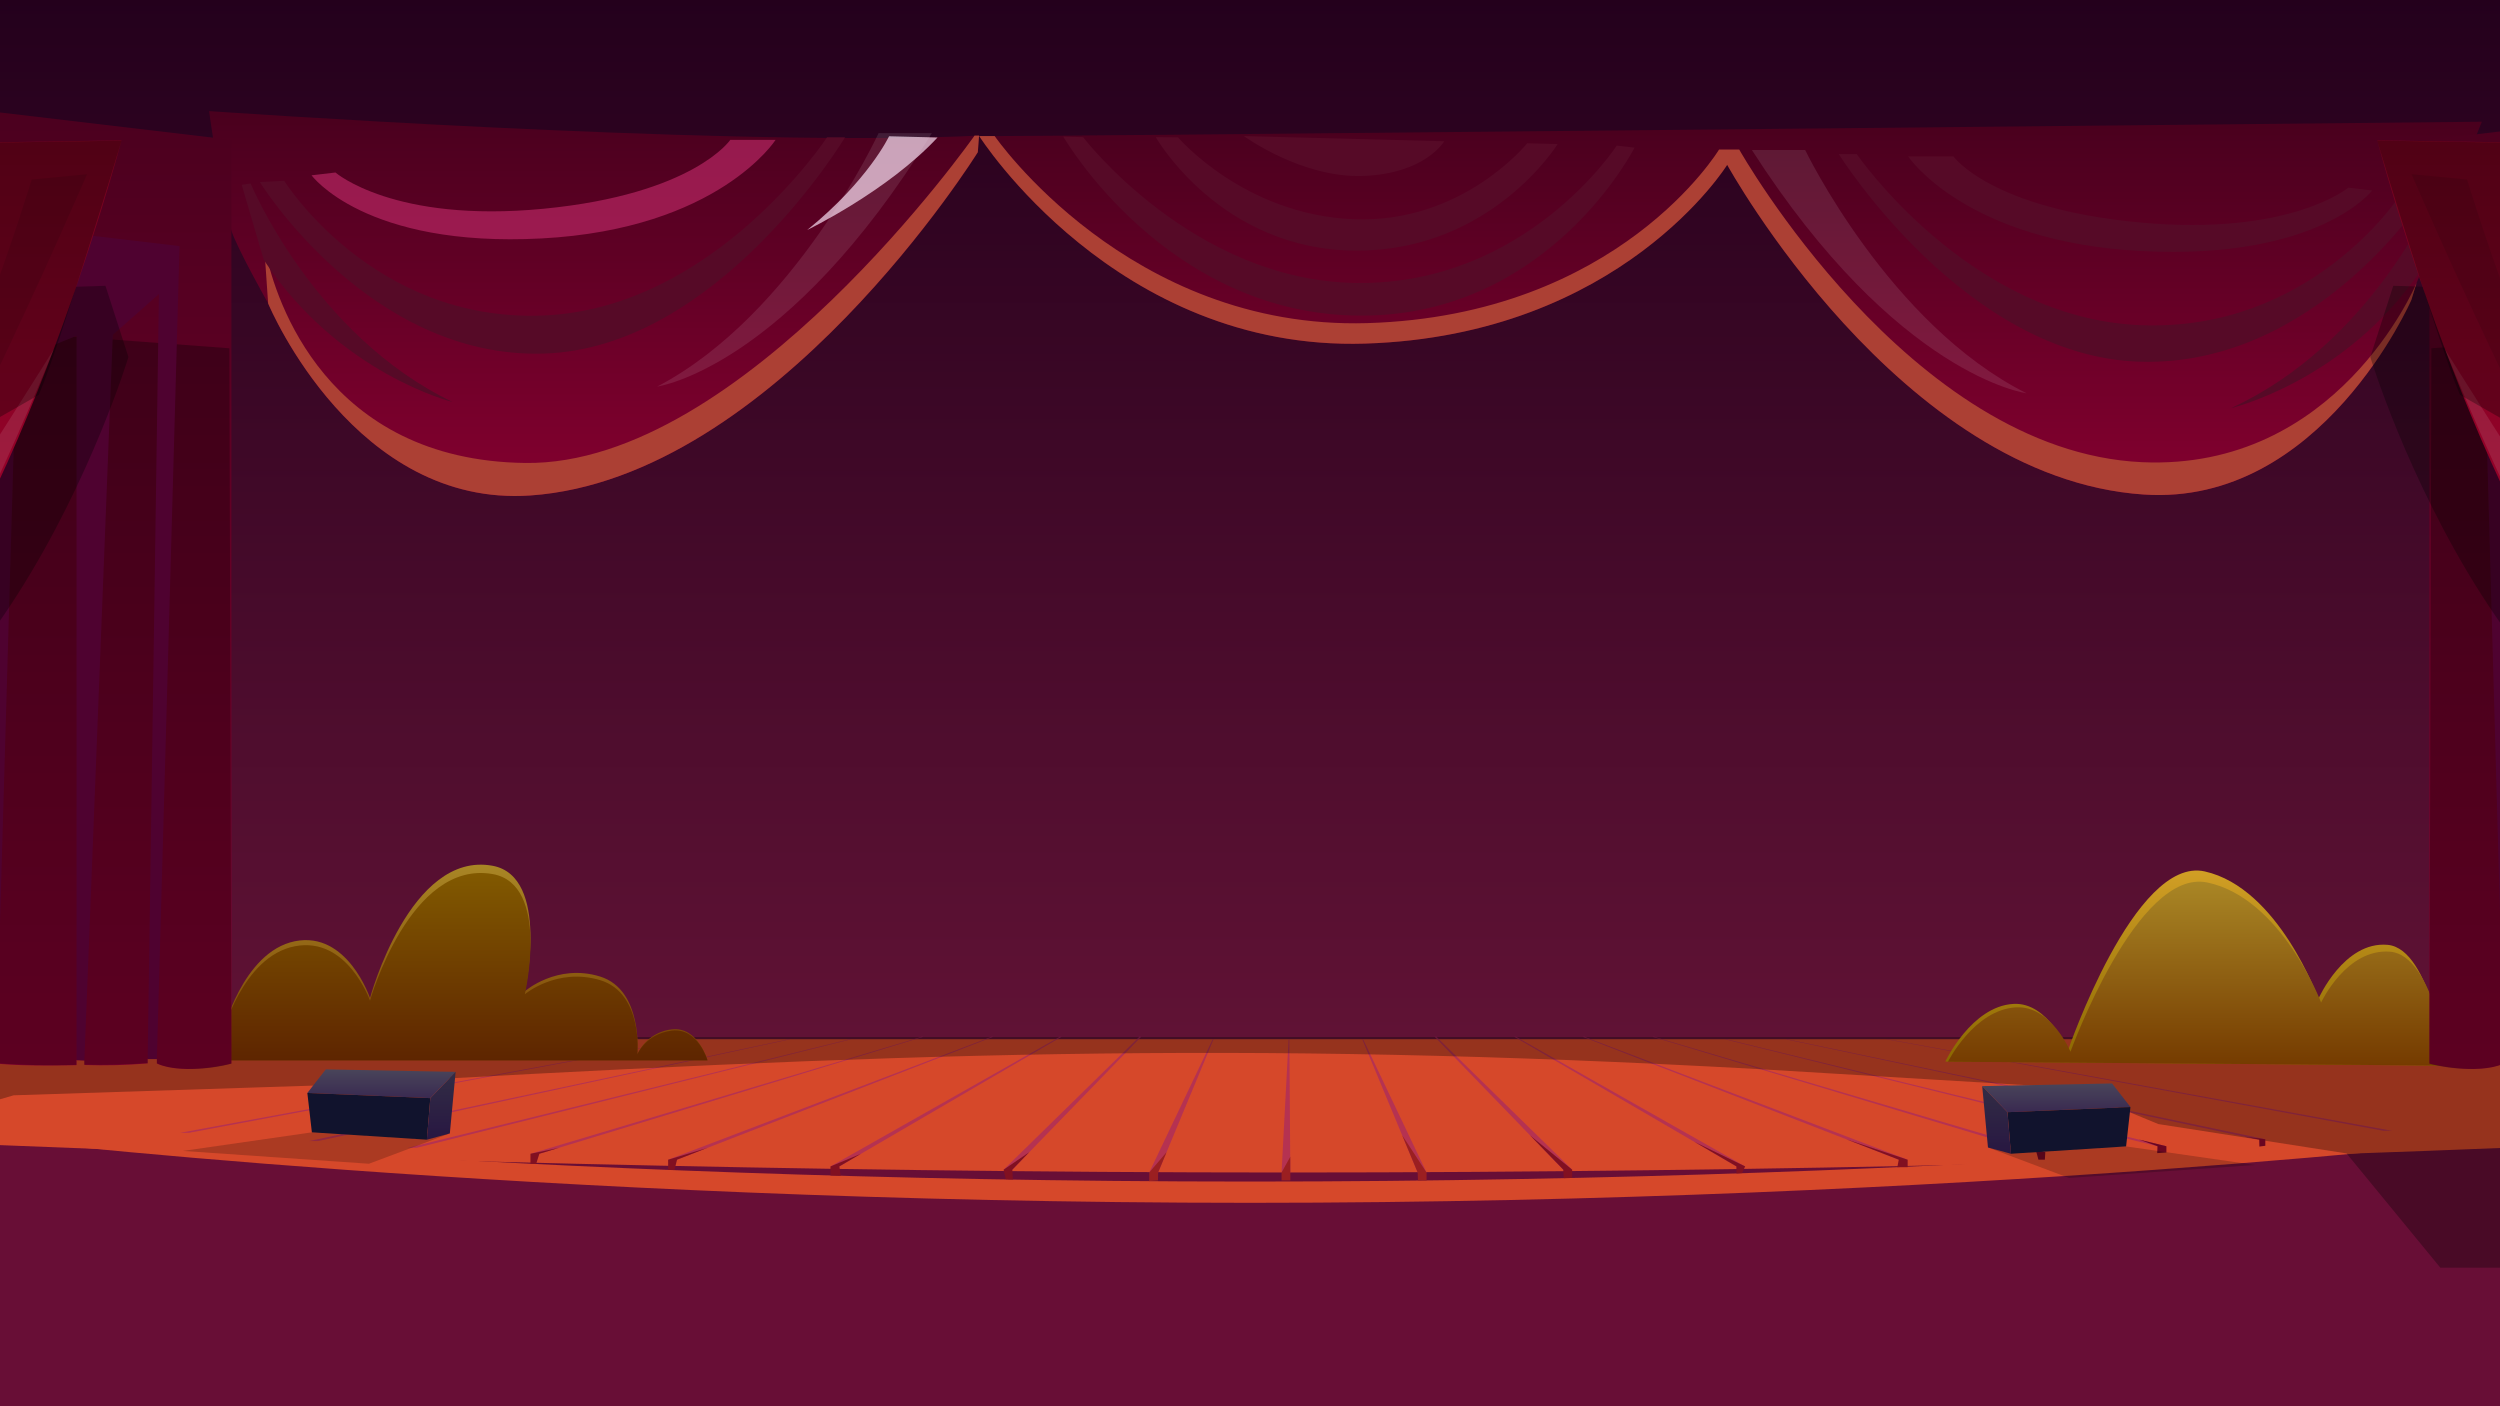 <?xml version="1.0" encoding="utf-8"?>
<!-- Generator: Adobe Illustrator 25.2.3, SVG Export Plug-In . SVG Version: 6.00 Build 0)  -->
<svg version="1.1" id="Layer_1" xmlns="http://www.w3.org/2000/svg" xmlns:xlink="http://www.w3.org/1999/xlink" x="0px" y="0px"
	 viewBox="0 0 1600 900" style="enable-background:new 0 0 1600 900;" xml:space="preserve">
<rect x="0" y="0" width="1600" height="900" fill="#808080" stroke="none"/>
<style type="text/css">
	.st0{clip-path:url(#SVGID_2_);}
	.st1{fill-rule:evenodd;clip-rule:evenodd;fill:url(#SVGID_3_);}
	.st2{fill-rule:evenodd;clip-rule:evenodd;fill:#680E36;}
	.st3{fill-rule:evenodd;clip-rule:evenodd;fill:#D6482A;}
	.st4{opacity:0.67;fill-rule:evenodd;clip-rule:evenodd;fill:#A62764;enable-background:new    ;}
	.st5{opacity:0.3;}
	.st6{fill-rule:evenodd;clip-rule:evenodd;fill:#811021;}
	.st7{fill-rule:evenodd;clip-rule:evenodd;fill:#6A0621;}
	.st8{fill-rule:evenodd;clip-rule:evenodd;fill:#9B1F21;}
	.st9{fill:url(#SVGID_4_);}
	.st10{fill:url(#SVGID_5_);}
	.st11{fill:url(#SVGID_6_);}
	.st12{fill:url(#SVGID_7_);}
	.st13{fill:url(#SVGID_8_);}
	.st14{fill:url(#SVGID_9_);}
	.st15{fill:#AC4034;}
	.st16{fill:#560A27;}
	.st17{opacity:0.1;}
	.st18{fill:#FFFFFF;}
	.st19{opacity:0.67;fill:#BB2864;enable-background:new    ;}
	.st20{opacity:0.67;fill:#FFE7FA;enable-background:new    ;}
	.st21{opacity:0.2;}
	.st22{fill-rule:evenodd;clip-rule:evenodd;fill:url(#SVGID_10_);}
	.st23{fill-rule:evenodd;clip-rule:evenodd;fill:#11132D;}
	.st24{fill-rule:evenodd;clip-rule:evenodd;fill:url(#SVGID_11_);}
	.st25{fill:url(#SVGID_12_);}
	.st26{opacity:0.3;enable-background:new    ;}
	.st27{fill:#4F0230;}
	.st28{fill:url(#SVGID_13_);}
	.st29{fill:url(#SVGID_14_);}
	.st30{fill:url(#SVGID_15_);}
	.st31{fill-rule:evenodd;clip-rule:evenodd;}
	.st32{fill-rule:evenodd;clip-rule:evenodd;fill:url(#SVGID_16_);}
	.st33{fill-rule:evenodd;clip-rule:evenodd;fill:url(#SVGID_17_);}
</style>
<g>
	<defs>
		<rect id="SVGID_1_" width="1600" height="900"/>
	</defs>
	<clipPath id="SVGID_2_">
		<use xlink:href="#SVGID_1_"  style="overflow:visible;"/>
	</clipPath>
	<g class="st0">
		
			<linearGradient id="SVGID_3_" gradientUnits="userSpaceOnUse" x1="800" y1="205.62" x2="800" y2="909.68" gradientTransform="matrix(1 0 0 -1 0 900)">
			<stop  offset="0" style="stop-color:#631336"/>
			<stop  offset="1" style="stop-color:#23001C"/>
		</linearGradient>
		<polygon class="st1" points="-280,671.7 -280,-9.7 1880,-9.7 1880,694.4 		"/>
		<polygon class="st2" points="-286,714.6 -289,933 1886.9,933 1886.8,718.7 		"/>
		<path class="st3" d="M-363.3,714.6c0,0,547.4,35.8,1187,35.8s1139.6-34,1139.6-34v-28l-267.8-23.3h-1815l-243.9,10.8L-363.3,714.6
			z"/>
		<path class="st3" d="M-12.9,719.4c0,0,338.8,36.8,812.9,36.8s812.8-36.8,812.8-36.8v8.2c0,0-353.1,42.2-812.8,42.2
			s-812.8-42.2-812.8-42.2L-12.9,719.4z"/>
		<polygon class="st4" points="820.2,750.4 824.7,665.1 825.2,665.1 825.8,750.4 		"/>
		<polygon class="st4" points="907.3,750.4 871.8,665.1 872.4,665.1 913,750.4 		"/>
		<polygon class="st4" points="1000.5,748.6 918.2,663.6 919.4,663.6 1006.2,748.6 		"/>
		<polygon class="st4" points="1111.3,746.5 969.2,663.6 970.4,663.6 1116.9,746.5 		"/>
		<polygon class="st4" points="1215.2,742.2 1013,663.6 1014.2,663.6 1220.9,742.2 		"/>
		<polygon class="st4" points="1303.3,737.4 1057.7,663.6 1058.8,663.6 1309,737.4 		"/>
		<polygon class="st4" points="1380.8,733.6 1103.7,665.1 1104.9,665.1 1386.5,733.6 		"/>
		<polygon class="st4" points="1444.1,729.1 1142.6,665.1 1143.8,665.1 1449.8,729.1 		"/>
		<polygon class="st4" points="1525.3,723.7 1207,665.1 1208.1,665.1 1530.9,723.7 		"/>
		<polygon class="st4" points="741.2,750.4 776.7,665.1 776.1,665.1 735.5,750.4 		"/>
		<polygon class="st4" points="647.9,748.6 730.3,663.6 729.1,663.6 642.3,748.6 		"/>
		<polygon class="st4" points="537.2,746.5 679.3,663.6 678.1,663.6 531.5,746.5 		"/>
		<polygon class="st4" points="433.3,742.2 635.5,663.6 634.3,663.6 427.6,742.2 		"/>
		<polygon class="st4" points="345.2,738.4 590.8,663.6 589.7,663.6 339.5,738.4 		"/>
		<polygon class="st4" points="266.7,734.6 544.8,665.1 543.6,665.1 261,734.6 		"/>
		<polygon class="st4" points="203.4,730.3 505.9,665.1 504.7,665.1 197.7,730.3 		"/>
		<polygon class="st4" points="120.9,725 441.5,665.1 440.4,665.1 115.2,725 		"/>
		<g class="st5">
			<path d="M1561.8,811.3l-60-73.1l-120.5-18.8l-56.2-23.2l-200.2-12c-334.7-18.5-552.5-10.4-912.9,10.2L8.7,701l-53.6,15.7
				l-153.8,17.9l-11.4,76.7H-280v-139l478.8-8.6h1474.6l212.9,18.1l-6.3,129.5H1561.8z"/>
		</g>
		<polygon class="st6" points="1000.8,754 1000.5,748.6 979.2,726.6 1006.2,748.6 1006.2,753.9 		"/>
		<polygon class="st6" points="1111.3,751 1111.3,746.5 1084.3,730.7 1116.9,746.5 1114.9,750.8 		"/>
		<polygon class="st6" points="1214.3,747 1215.2,742.2 1181.5,729.1 1220.9,742.2 1220.9,747 		"/>
		<polygon class="st7" points="1304.6,742.2 1303.3,737.4 1287.4,732.6 1309,737.4 1308.7,742.2 		"/>
		<polygon class="st7" points="1380.6,738 1380.8,733.6 1368.9,729.3 1386.5,733.6 1386.5,737.6 		"/>
		<polygon class="st7" points="1446,733.8 1445.9,729.3 1436.4,727.5 1449.8,729.1 1449.8,733.3 		"/>
		<polygon class="st8" points="913,755.5 913,750.4 897.4,726.6 907.3,750.4 907.5,755.5 		"/>
		<polygon class="st8" points="820.2,755.5 820.2,750.4 825.8,740.3 825.8,750.4 825.8,755.5 		"/>
		<polygon class="st8" points="735.5,755.9 735.5,750.4 746.6,737.4 741.2,750.4 741.1,755.5 		"/>
		<polygon class="st6" points="648.2,754.9 647.9,748.6 658.7,737.4 642.3,748.6 643.7,754.7 		"/>
		<polygon class="st6" points="531.5,752.3 531.5,746.5 551,738.4 537.2,746.5 538,752.5 		"/>
		<polygon class="st6" points="427.6,748.7 427.6,742.2 452.8,734.6 433.3,742.2 431.7,748.7 		"/>
		<polygon class="st6" points="339.5,744.8 339.5,738.4 357.8,734.6 345.2,738.4 343.1,745 		"/>
		
			<linearGradient id="SVGID_4_" gradientUnits="userSpaceOnUse" x1="291.678" y1="221.42" x2="291.678" y2="346.576" gradientTransform="matrix(1 0 0 -1 0 900)">
			<stop  offset="0" style="stop-color:#753B00"/>
			<stop  offset="1" style="stop-color:#A98625"/>
		</linearGradient>
		<path class="st9" d="M142.3,661.3c0,0,12.8-52.1,46.4-58.9s48.1,36.3,48.1,36.3s25.6-94.4,78.5-84.6c37,6.9,20.6,80.3,20.6,80.3
			s20.6-18,48.2-9.4s23.8,49.6,23.8,49.6c4.1-8.8,12.5-14.8,22.1-15.8c16.7-2,22.8,19.8,22.8,19.8H132.6
			C132.6,678.6,124,660.1,142.3,661.3z"/>
		
			<linearGradient id="SVGID_5_" gradientUnits="userSpaceOnUse" x1="291.653" y1="221.36" x2="291.653" y2="341.308" gradientTransform="matrix(1 0 0 -1 0 900)">
			<stop  offset="0" style="stop-color:#5E2500"/>
			<stop  offset="1" style="stop-color:#815900"/>
		</linearGradient>
		<path class="st10" d="M142.3,662c0,0,12.8-49.9,46.4-56.4s48.1,34.8,48.1,34.8s25.6-90.4,78.5-81c37,6.6,20.6,76.9,20.6,76.9
			s20.6-17.3,48.2-9s23.8,47.5,23.8,47.5s5.4-13.2,22.1-15.2s22.8,19,22.8,19H132.6C132.6,678.6,124,660.9,142.3,662z"/>
		
			<linearGradient id="SVGID_6_" gradientUnits="userSpaceOnUse" x1="1405.305" y1="217.95" x2="1405.305" y2="342.88" gradientTransform="matrix(1 0 0 -1 0 900)">
			<stop  offset="0" style="stop-color:#896600"/>
			<stop  offset="1" style="stop-color:#D19F25"/>
		</linearGradient>
		<path class="st11" d="M1565.5,682c0,0-9.4-74.8-37.4-77.3s-44.3,34.5-44.3,34.5s-25.3-70.9-72.8-81.5
			c-44.9-10-87.6,114.9-87.6,114.9s-12.3-31.4-34.8-30.1c-26.9,1.5-43.6,36.9-43.6,36.9L1565.5,682z"/>
		
			<linearGradient id="SVGID_7_" gradientUnits="userSpaceOnUse" x1="1406.985" y1="217.95" x2="1406.985" y2="335.721" gradientTransform="matrix(1 0 0 -1 0 900)">
			<stop  offset="0" style="stop-color:#753B00"/>
			<stop  offset="1" style="stop-color:#A98625"/>
		</linearGradient>
		<path class="st12" d="M1567.2,682c0,0-9.4-70.5-37.4-72.9s-44.3,32.5-44.3,32.5s-25.3-66.8-72.8-76.8
			c-44.9-9.5-87.6,108.3-87.6,108.3s-12.3-29.6-34.8-28.4c-26.9,1.5-43.6,34.8-43.6,34.8L1567.2,682z"/>
		
			<linearGradient id="SVGID_8_" gradientUnits="userSpaceOnUse" x1="1107.58" y1="583.181" x2="1107.58" y2="822.06" gradientTransform="matrix(1 0 0 -1 0 900)">
			<stop  offset="0" style="stop-color:#84002F"/>
			<stop  offset="0.99" style="stop-color:#4A001E"/>
		</linearGradient>
		<path class="st13" d="M1588.4,77.9l-41.8,103.2l0,0l-3.3,10.8c0,0-57.6,132.3-171.3,124.6c-156.4-10.5-266.6-211-266.6-211
			s-67.7,109.3-231.8,114.4c-159.5,5-246.9-132.8-246.9-132.8h9.9C684,87.2,1588.4,77.9,1588.4,77.9z"/>
		
			<linearGradient id="SVGID_9_" gradientUnits="userSpaceOnUse" x1="380.26" y1="582.583" x2="380.26" y2="829" gradientTransform="matrix(1 0 0 -1 0 900)">
			<stop  offset="0" style="stop-color:#84002F"/>
			<stop  offset="0.99" style="stop-color:#4A001E"/>
		</linearGradient>
		<path class="st14" d="M623.7,86.9l3-0.1l-0.8,10.6c0,0-130,208.8-286.4,219.7c-111.9,7.8-166.3-119-167.9-122.9v-0.1
			c0,0-19.3-34.1-23.5-46.4c-6.2-18.5-14.3-76.6-14.3-76.6s316.5,22.2,481,16.2L623.7,86.9z"/>
		<path class="st15" d="M626.6,86.8l-0.8,10.6c0,0-129.9,208.8-286.3,219.7c-111.9,7.8-166.3-119-167.9-122.9v-0.1l-2.7-39.1
			c0.1,0.7,0.5,3.2,1.3,6.9c6.1,29.4,38.4,132.8,166,134.4c139.1,1.8,287.5-209.5,287.5-209.5L626.6,86.8z"/>
		<path class="st15" d="M1546.6,181.1l-3.3,10.8c0,0-57.6,132.3-171.3,124.6c-156.4-10.5-266.6-211-266.6-211
			s-67.7,109.3-231.8,114.4c-159.5,5-246.9-132.8-246.9-132.8h9.9c0,0,85.8,124.2,238.4,119.7c161.3-4.8,225.2-111.1,225.2-111.1
			h12.9c0,0,108.8,193.3,257.8,200.1C1495.6,301.4,1545.6,183.4,1546.6,181.1z"/>
		<path class="st16" d="M1518.2,121.9c0,0-33.9,44.5-147.2,38.8s-149.8-60.6-149.8-60.6h29c0,0,23.5,33.4,119.5,42.3
			s133.2-22.3,133.2-22.3L1518.2,121.9z"/>
		<path class="st16" d="M1188.3,98.6c0,0,72,105,181.4,109.5s166-82.7,166-82.7l15.6,0.7c0,0-69.7,108.6-181.6,105.4
			S1176.8,98.6,1176.8,98.6H1188.3z"/>
		<g class="st17">
			<path class="st18" d="M1155.3,96c0,0,53.8,111.7,141.7,155.7c0,0-82.9-10.9-175.8-155.7L1155.3,96z"/>
		</g>
		<path class="st16" d="M1557.2,126.9c0,0-40.1,93.2-129.3,134.3c0,0,72.7-17.1,120.9-87.4l14.1-46.1L1557.2,126.9z"/>
		<path class="st19" d="M199.4,112.2c0,0,33.9,46.4,147.2,40.4s149.8-63.1,149.8-63.1h-29c0,0-23.5,34.8-119.5,44.1
			s-133.2-23.2-133.2-23.2L199.4,112.2z"/>
		<path class="st16" d="M529.3,87.9c0,0-72,109.4-181.4,114s-166-86.2-166-86.2l-15.6,0.8c0,0,69.7,113.1,181.6,109.8
			S540.8,87.9,540.8,87.9H529.3z"/>
		<g class="st17">
			<path class="st18" d="M562.3,85.2c0,0-53.7,116.3-141.7,162.2c0,0,82.9-11.3,175.8-162.2L562.3,85.2z"/>
		</g>
		<path class="st16" d="M160.4,117.4c0,0,40.1,97.1,129.3,139.9c0,0-72.7-17.9-120.9-91l-14.1-48L160.4,117.4z"/>
		<path class="st16" d="M796.1,87.1c0,0,37.1,27.1,76.7,25.5s51.5-22.2,51.5-22.2L796.1,87.1z"/>
		<path class="st16" d="M753.9,87.9c0,0,42.2,49.5,112.2,52.4s111.3-48.6,111.3-48.6l19.5,0.5c0,0-42.2,68.2-128.6,68.2
			c-87.3,0-128.6-72.6-128.6-72.6L753.9,87.9z"/>
		<path class="st16" d="M693.2,87.8c0,0,70.3,92.1,175,93.3c108.8,1.3,166.5-87.9,166.5-87.9l11.4,1.3c0,0-54.4,107.5-174.8,107.5
			c-125,0-190.8-114.6-190.8-114.6L693.2,87.8z"/>
		<path class="st20" d="M569,87.2c0,0-13.2,28.2-52.4,60c0,0,51.7-25,83.4-59.2L569,87.2z"/>
		<g class="st21">
			<polygon points="287.9,725.4 236.1,744.8 117,736.6 199.6,724.7 			"/>
		</g>
		
			<linearGradient id="SVGID_10_" gradientUnits="userSpaceOnUse" x1="244.195" y1="197.21" x2="244.195" y2="215.62" gradientTransform="matrix(1 0 0 -1 0 900)">
			<stop  offset="1.000000e-02" style="stop-color:#3A2A51"/>
			<stop  offset="1" style="stop-color:#49455A"/>
		</linearGradient>
		<polygon class="st22" points="196.7,699.5 208.5,684.4 291.6,686 275.4,702.8 		"/>
		<polygon class="st23" points="199.6,724.7 196.7,699.5 275.4,702.8 273.2,729.4 		"/>
		
			<linearGradient id="SVGID_11_" gradientUnits="userSpaceOnUse" x1="282.44" y1="170.62" x2="282.44" y2="213.96" gradientTransform="matrix(1 0 0 -1 0 900)">
			<stop  offset="1.000000e-02" style="stop-color:#281742"/>
			<stop  offset="1" style="stop-color:#322D45"/>
		</linearGradient>
		<polygon class="st24" points="287.9,725.4 273.2,729.4 275.4,702.8 291.6,686 		"/>
		
			<linearGradient id="SVGID_12_" gradientUnits="userSpaceOnUse" x1="7136.835" y1="215.879" x2="7136.835" y2="849.75" gradientTransform="matrix(-1 0 0 -1 7099.24 900)">
			<stop  offset="0" style="stop-color:#84002F"/>
			<stop  offset="0.99" style="stop-color:#4A001E"/>
		</linearGradient>
		<path class="st25" d="M148.1,89.5v591.2c0,0-30,7.8-47.7,0v-2.9h-5.9v2.8c-13.5,1.1-27,1.5-40.5,1v-2.9l-5-0.2v3.2
			c0,0-31.6,1-51.5-1v-3.5l-2.7,0.1v3.7c0,0-5.1,2.1-9.9,1v-4.3l-3-0.3v3.1c0,0-38,3.3-59,0.3v-3.6h-2.7v2.9c0,0-55.8,3-95-1.9
			l-48.5-115.9l29.3-241.5l11.6-270.4L148.1,89.5z"/>
		<path class="st26" d="M148.1,680.7l-1.3-457.8l-326.2-24.4l4.5,479.6c35.2,3.7,71.7,3,95,1.9v-3h2.7v3.6c19.6,1.4,39.4,1.3,59-0.3
			v-3.1l3,0.3v4.3c3.3,0.5,6.7,0.2,9.9-1v-3.7l2.7-0.1v3.5c17.1,1.2,34.3,1.6,51.5,1v-3.2l5,0.3l0.1,2.8c13.3,0.3,26.8,0,40.5-1
			v-2.8h5.9v2.9C110.4,685.7,133.8,684.9,148.1,680.7z"/>
		<polygon class="st27" points="114.9,157.5 100.4,677.8 94.5,677.8 101.7,188.2 72.2,214.3 54,678.6 49,678.5 49,214.9 10.4,230.5 
			-2.5,677.2 -5.2,677.2 -8.6,218.9 -31.5,213.6 -15.1,677.6 -18.1,677.2 -39,195.5 -105.1,195.5 -77.1,677.1 -79.9,677.1 
			-116.6,185.6 -138.3,185 -116.6,678.6 -140.5,679.2 -160.8,124.9 		"/>
		
			<linearGradient id="SVGID_13_" gradientUnits="userSpaceOnUse" x1="2761.4" y1="215.879" x2="2761.4" y2="849.75" gradientTransform="matrix(1 0 0 -1 -1020.82 900)">
			<stop  offset="0" style="stop-color:#84002F"/>
			<stop  offset="0.99" style="stop-color:#4A001E"/>
		</linearGradient>
		<path class="st28" d="M1554.8,89.5v591.2c0,0,30,7.8,47.7,0v-2.9h5.9v2.8c13.5,1.1,27,1.5,40.5,1v-2.9l5.1-0.2v3.2
			c0,0,31.6,1,51.5-1v-3.5l2.7,0.1v3.7c0,0,5.1,2.1,9.9,1v-4.3l3-0.3v3.1c0,0,38,3.3,59,0.3v-3.6h2.7v2.9c0,0,55.8,3,95-1.9
			l48.5-115.9L1897,320.7l-11.6-270.4L1554.8,89.5z"/>
		<path class="st26" d="M1554.8,680.7l1.3-457.8l326.2-24.4l-4.5,479.6c-35.2,3.7-71.7,3-95,1.9v-3h-2.7v3.6
			c-19.6,1.4-39.4,1.3-59-0.3v-3.1l-3,0.3v4.3c-3.3,0.5-6.7,0.2-9.9-1v-3.7l-2.7-0.1v3.5c-17.1,1.2-34.3,1.6-51.5,1v-3.2l-5,0.3
			l-0.1,2.8c-13.3,0.3-26.8,0-40.5-1v-2.8h-5.9v2.9C1592.6,685.7,1569.2,684.9,1554.8,680.7z"/>
		<polygon class="st27" points="1588.1,157.5 1602.6,677.8 1608.5,677.8 1601.3,188.2 1630.8,214.3 1648.9,678.6 1654,678.5 
			1654,214.9 1692.6,230.5 1705.4,677.2 1708.2,677.2 1711.5,218.9 1734.5,213.6 1718.1,677.6 1721.1,677.2 1741.9,195.5 
			1808.1,195.5 1780.1,677.1 1782.8,677.1 1819.6,185.6 1841.3,185 1819.6,678.6 1843.5,679.2 1863.8,124.9 		"/>
		<path class="st26" d="M82.2,228.5c0,0-93.6,309.6-289.2,289.8l7.8-327.1l266.7-8.3L82.2,228.5z"/>
		
			<linearGradient id="SVGID_14_" gradientUnits="userSpaceOnUse" x1="7210.65" y1="195.118" x2="7210.65" y2="810.16" gradientTransform="matrix(-1 0 0 -1 7099.24 900)">
			<stop  offset="0" style="stop-color:#D1023E"/>
			<stop  offset="0.99" style="stop-color:#74021E"/>
		</linearGradient>
		<path class="st29" d="M77.8,89.8c0,0-70.9,269.1-172,361.1c-20.8,18.9-87.3,39-110.5,36.4L-207,501l49.1,194.5
			c0,0-9.2,4.8-27.5,3.8l-2.3-3.8h-4.9l1.3,4c0,0-11.9,6.1-34,3.4V701l-4.8,0.5v1.8c0,0-28.6,3.3-70.5,0.3l2.5-607.9L77.8,89.8z"/>
		<g class="st17">
			<path d="M55.7,111.5c0,0-89.7,207.9-143.7,285.9s-125.7,86.7-125.7,86.7l1.2,9.5c18.4,78.5,23.4,123.9,24.9,202h-4.9l-25.5-211.8
				v-2.9c0,0,82.9-40.3,148.4-146.1c45-72.8,89.9-219.9,89.9-219.9L55.7,111.5z"/>
		</g>
		<g class="st17">
			<path class="st18" d="M34.4,223.6c0,0-65.1,162.3-102.1,198.5s-87.6,46.7-87.6,46.7s48.2-27.8,94.8-97.7S34.4,223.6,34.4,223.6z"
				/>
		</g>
		<g class="st5">
			<path d="M24.8,252.7l-49.1,28.1l-17.6,0.6c0,0-8.3,7.1-24.3,9.5c-18.8,2.7-45.2-1.9-45.2-1.9l-3.9,7.8c0,0-37.4,16.2-62.4-3.1
				c0,0-57.5,19.7-120.4-5.2l-0.1-192.6l376-5.9C77.8,89.9,37.3,224.6,24.8,252.7z"/>
		</g>
		<path class="st26" d="M1517,228.5c0,0,93.6,309.6,289.2,289.8l-7.8-327.1l-266.7-8.3L1517,228.5z"/>
		
			<linearGradient id="SVGID_15_" gradientUnits="userSpaceOnUse" x1="2162.785" y1="195.078" x2="2162.785" y2="810.16" gradientTransform="matrix(1 0 0 -1 -452.24 900)">
			<stop  offset="0" style="stop-color:#D1023E"/>
			<stop  offset="0.99" style="stop-color:#74021E"/>
		</linearGradient>
		<path class="st30" d="M1521.4,89.8c0,0,70.9,269.1,172,361.1c20.7,18.9,87.3,39,110.5,36.4l2.3,13.8L1757,695.6
			c0,0,9.2,4.8,27.5,3.8l2.3-3.8h4.9l-1.3,4c0,0,11.9,6.1,34,3.4v-1.9l4.8,0.5v1.8c0,0,28.6,3.3,70.5,0.3l-2.5-607.9L1521.4,89.8z"
			/>
		<g class="st17">
			<path d="M1543.4,111.5c0,0,89.6,207.9,143.8,285.9s125.7,86.7,125.7,86.7l-1.2,9.5c-18.4,78.5-23.4,123.9-24.9,202h4.9
				l25.5-211.8v-2.9c0,0-82.9-40.3-148.4-146.1c-45-72.8-89.9-219.9-89.9-219.9L1543.4,111.5z"/>
		</g>
		<g class="st17">
			<path class="st18" d="M1564.8,223.6c0,0,65.1,162.3,102.1,198.5s87.6,46.7,87.6,46.7s-48.2-27.8-94.8-97.7
				S1564.8,223.6,1564.8,223.6z"/>
		</g>
		<g class="st5">
			<path d="M1574.4,252.7l49.1,28.1l17.6,0.6c0,0,8.3,7.1,24.3,9.5c18.8,2.7,45.2-1.9,45.2-1.9l3.8,7.8c0,0,37.4,16.2,62.4-3.1
				c0,0,57.5,19.7,120.4-5.2l0.1-192.6l-375.9-5.9C1521.4,89.8,1561.9,224.6,1574.4,252.7z"/>
		</g>
		<g class="st21">
			<polygon class="st31" points="1272.3,734.4 1324.2,753.9 1443.3,745.6 1360.7,733.7 			"/>
		</g>
		
			<linearGradient id="SVGID_16_" gradientUnits="userSpaceOnUse" x1="5569.03" y1="188.18" x2="5569.03" y2="206.58" gradientTransform="matrix(-1 0 0 -1 6885.07 900)">
			<stop  offset="1.000000e-02" style="stop-color:#3A2A51"/>
			<stop  offset="1" style="stop-color:#49455A"/>
		</linearGradient>
		<polygon class="st32" points="1363.5,708.5 1351.7,693.4 1268.6,695.1 1284.8,711.8 		"/>
		<polygon class="st23" points="1360.7,733.7 1363.5,708.5 1284.8,711.8 1287,738.4 		"/>
		
			<linearGradient id="SVGID_17_" gradientUnits="userSpaceOnUse" x1="5607.28" y1="161.59" x2="5607.28" y2="204.92" gradientTransform="matrix(-1 0 0 -1 6885.07 900)">
			<stop  offset="1.000000e-02" style="stop-color:#281742"/>
			<stop  offset="1" style="stop-color:#322D45"/>
		</linearGradient>
		<polygon class="st33" points="1272.3,734.4 1287,738.4 1284.8,711.8 1268.6,695.1 		"/>
	</g>
</g>
</svg>
